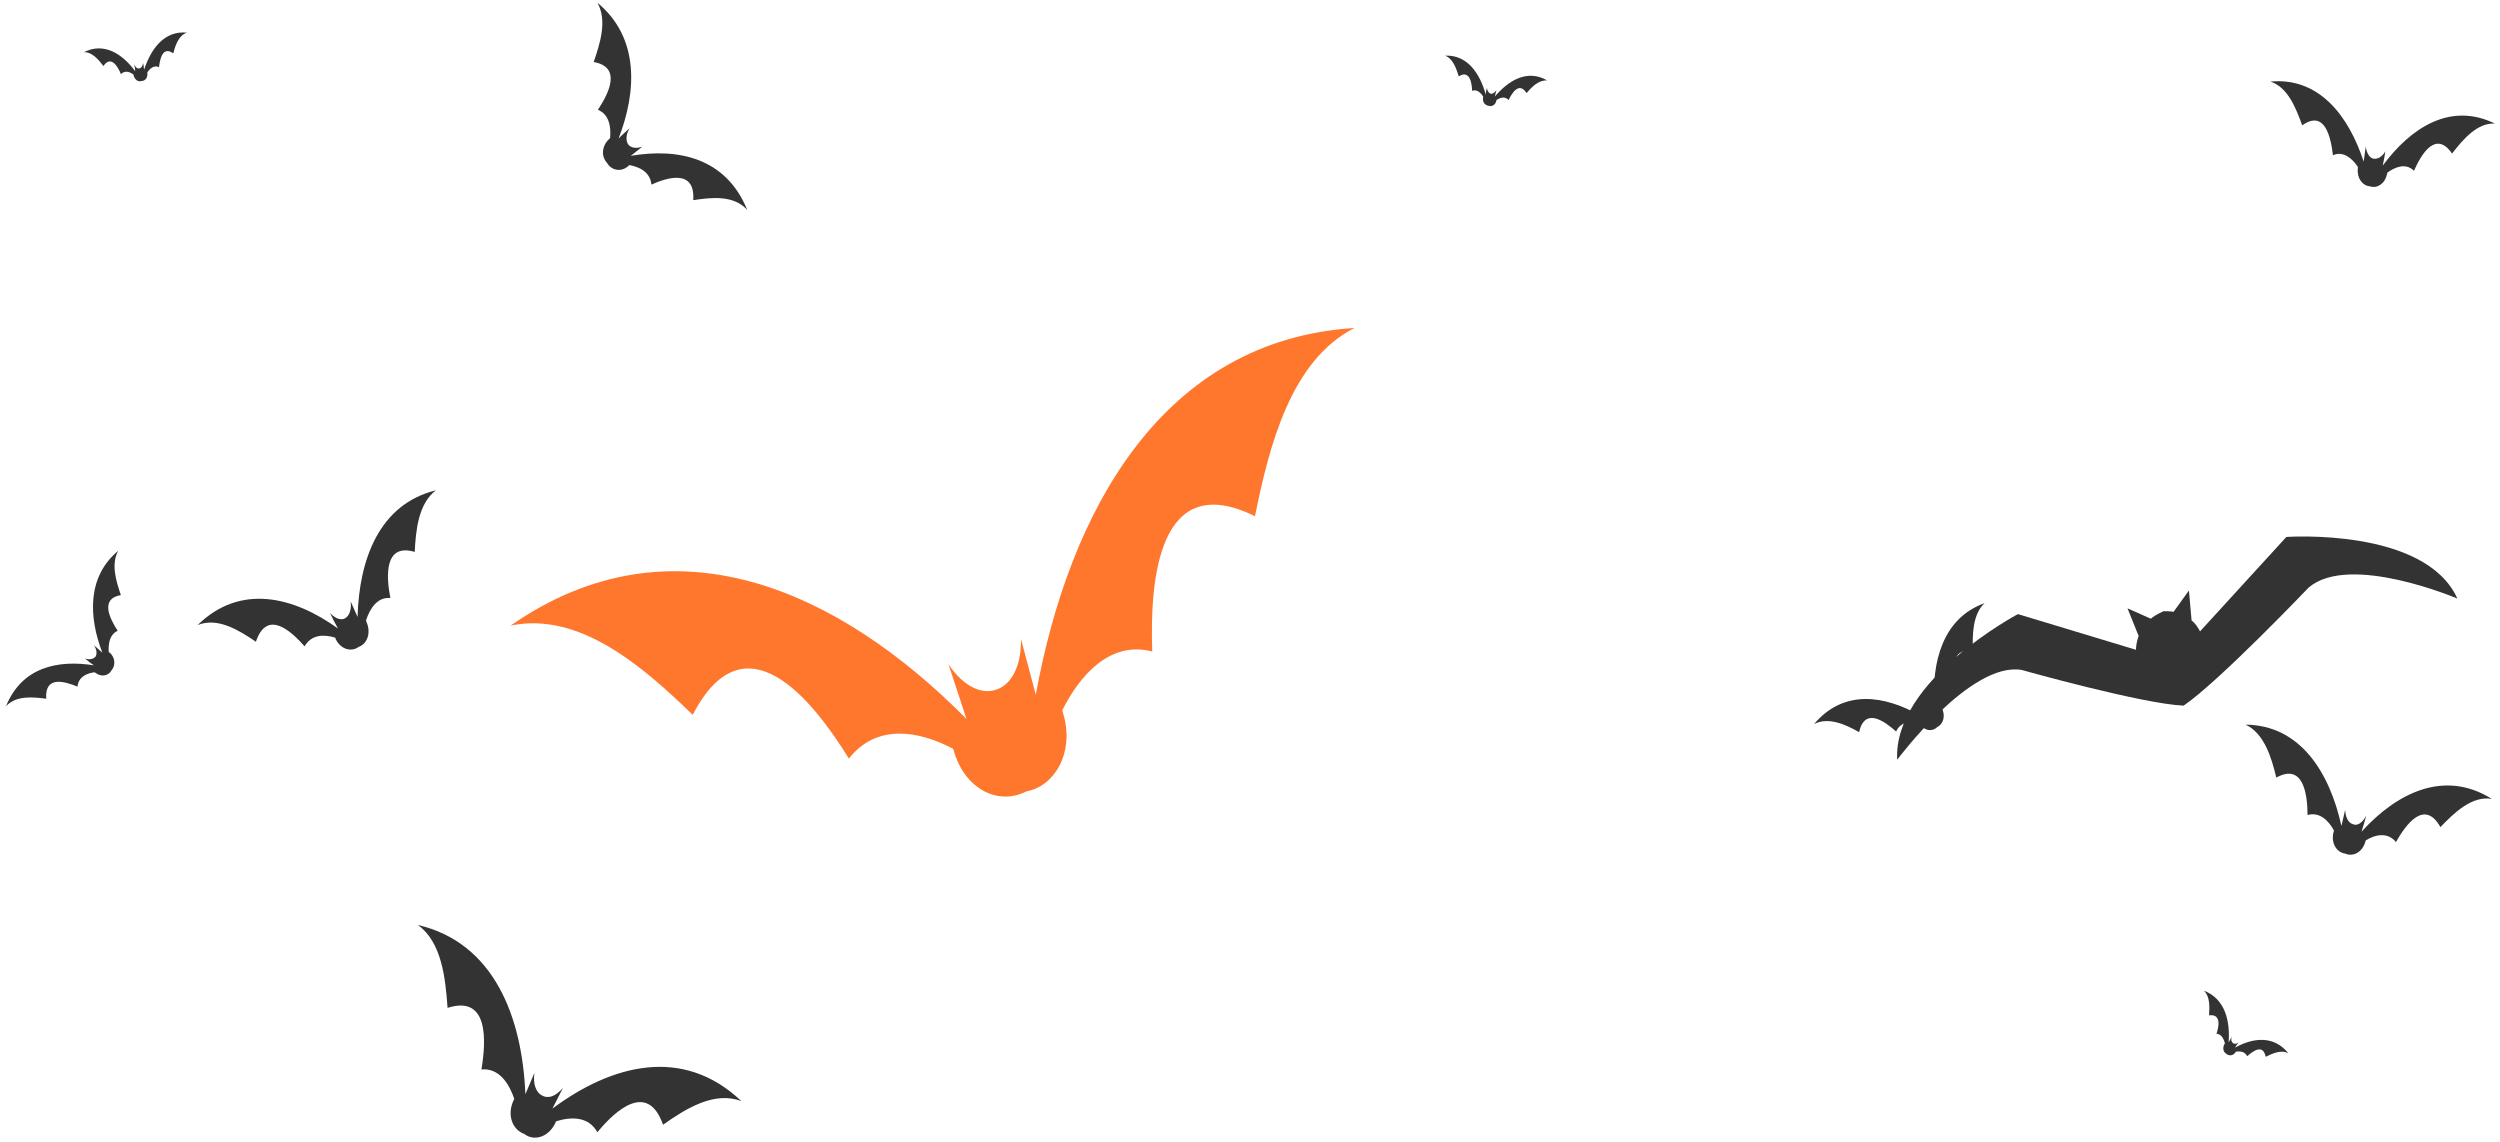 <svg width="392" height="179" viewBox="0 0 392 179" fill="none" xmlns="http://www.w3.org/2000/svg">
<path d="M338.908 96.02C338.825 96.02 338.742 96.11 338.659 96.11C338.16 96.381 337.662 96.652 337.247 97.013L333.594 95.388L335.338 99.721C335.089 100.443 334.923 101.165 334.923 101.888L316.41 96.291C316.41 96.291 296.817 106.672 297.481 119.129C297.481 119.129 308.938 103.693 316.991 105.047C316.991 105.047 335.919 110.373 342.394 110.644C347.957 106.852 361.987 92.139 361.987 92.139C368.379 86.632 385.315 93.854 385.315 93.854C380.251 82.66 358.5 84.195 358.5 84.195L344.968 98.999C344.636 98.367 344.221 97.735 343.64 97.284L343.225 92.59L340.817 95.93C340.319 95.84 339.738 95.84 339.157 95.84C339.157 95.93 338.991 95.93 338.908 96.02Z" fill="#333333"/>
<path d="M372.198 24.888C371.617 24.798 371.119 24.166 370.953 22.992C370.87 23.715 370.704 24.617 370.621 25.34C368.296 18.208 363.647 12.07 356.009 12.792C358.749 13.695 359.994 16.944 360.99 19.652C364.56 17.125 365.473 21.548 365.806 24.346C367.383 23.624 368.794 24.798 369.707 26.152V26.423C369.541 27.957 370.455 29.131 371.617 29.221C372.696 29.582 373.941 28.86 374.273 27.325L374.356 27.055C375.602 26.152 377.262 25.52 378.507 26.784C379.67 24.166 381.911 20.375 384.485 24.076C386.228 21.819 388.47 19.201 391.209 19.382C384.236 15.951 378.009 20.014 373.609 25.971C373.775 25.249 373.941 24.346 374.024 23.715C373.526 24.617 372.779 24.978 372.198 24.888Z" fill="#333333"/>
<path d="M368.96 129.239C368.296 129.059 367.798 128.337 367.715 126.983C367.549 127.795 367.3 128.788 367.134 129.51C365.307 121.205 360.741 113.713 352.108 113.623C355.013 114.977 356.175 118.768 356.923 121.928C361.157 119.581 361.821 124.545 361.821 127.795C363.73 127.253 365.141 128.698 365.972 130.232L365.889 130.503C365.473 132.218 366.387 133.663 367.715 133.843C368.96 134.385 370.372 133.663 370.87 132.038L370.953 131.767C372.447 130.864 374.356 130.413 375.685 132.038C377.262 129.239 380.168 125.268 382.658 129.691C384.817 127.434 387.639 124.726 390.711 125.268C383.239 120.574 375.768 124.365 370.289 130.413C370.538 129.691 370.787 128.698 371.036 127.885C370.372 129.149 369.541 129.51 368.96 129.239Z" fill="#333333"/>
<path d="M350.115 163.542C349.866 163.361 349.783 163 349.949 162.549C349.783 162.82 349.617 163.181 349.451 163.452C349.7 160.021 348.87 156.591 345.549 155.327C346.545 156.23 346.462 157.855 346.379 159.209C348.289 158.938 347.956 160.924 347.541 162.097C348.289 162.097 348.704 162.91 348.87 163.632L348.787 163.722C348.455 164.354 348.621 164.986 349.119 165.257C349.534 165.618 350.198 165.528 350.53 164.986L350.613 164.896C351.277 164.806 352.024 164.896 352.356 165.618C353.27 164.806 354.847 163.632 355.262 165.708C356.341 165.167 357.753 164.535 358.832 165.167C356.507 162.278 353.27 162.729 350.447 164.264C350.613 163.993 350.862 163.632 351.028 163.452C350.696 163.722 350.281 163.722 350.115 163.542Z" fill="#333333"/>
<path d="M233.723 14.688C233.474 14.597 233.225 14.326 233.142 13.785C233.059 14.056 232.976 14.507 232.976 14.868C232.063 11.528 230.071 8.549 226.584 8.73C227.829 9.181 228.327 10.716 228.742 11.979C230.403 10.896 230.818 12.972 230.818 14.236C231.565 13.965 232.146 14.507 232.561 15.139V15.229C232.395 15.951 232.81 16.493 233.391 16.583C233.889 16.764 234.471 16.493 234.637 15.771V15.681C235.218 15.319 235.965 15.049 236.546 15.681C237.127 14.507 238.206 12.792 239.369 14.597C240.199 13.604 241.278 12.521 242.606 12.611C239.452 10.806 236.546 12.611 234.388 15.139C234.471 14.868 234.554 14.417 234.637 14.146C234.305 14.597 233.972 14.778 233.723 14.688Z" fill="#333333"/>
<path d="M156.267 108.116C154.109 108.929 151.203 107.846 148.713 104.145C149.543 106.672 150.705 110.102 151.535 112.72C131.528 92.5 105.377 80.494 80.056 98.097C90.849 95.84 100.811 104.506 108.615 112.088C116.751 96.381 127.377 109.651 133.105 118.949C137.505 113.352 144.147 114.616 149.46 117.414L149.709 118.227C151.618 124.004 156.765 126.261 160.916 124.094C165.399 123.282 168.388 118.046 166.811 112.269L166.562 111.366C169.384 105.769 174.116 100.444 180.675 102.159C180.26 90.875 181.671 73.453 196.78 80.945C199.022 69.842 202.425 56.482 212.388 51.427C182.418 53.323 167.724 79.772 162.411 108.929C161.747 106.311 160.75 102.791 160.086 100.173C160.169 104.686 158.426 107.394 156.267 108.116Z" fill="#FE772D"/>
<path d="M98.487 22.631C98.154 22.09 98.071 21.187 98.736 20.104C98.237 20.555 97.49 21.187 96.992 21.728C99.898 14.236 100.23 5.841 93.671 0.425C95.249 3.223 94.087 6.834 93.09 9.723C97.573 10.535 95.415 14.687 93.754 17.215C95.498 17.937 95.83 19.833 95.664 21.638L95.498 21.819C94.336 22.902 94.253 24.527 95.166 25.52C95.83 26.693 97.324 27.054 98.487 26.061L98.653 25.881C100.23 26.152 101.973 26.964 102.139 28.95C104.713 27.776 109.03 26.513 108.698 31.387C111.603 30.936 115.09 30.575 117.166 32.922C113.845 24.707 106.29 23.173 98.902 24.436C99.483 23.985 100.147 23.444 100.728 22.992C99.732 23.353 98.902 23.173 98.487 22.631Z" fill="#333333"/>
<path d="M54.155 96.923C53.574 97.284 52.66 97.103 51.747 96.11C52.079 96.832 52.577 97.825 52.992 98.547C46.102 93.583 37.717 91.416 30.993 98.006C34.147 96.742 37.468 98.818 40.125 100.624C41.868 95.478 45.604 98.909 47.762 101.346C48.842 99.45 50.834 99.45 52.577 99.992L52.66 100.263C53.491 101.887 55.151 102.249 56.23 101.436C57.559 100.985 58.223 99.27 57.475 97.555L57.392 97.284C57.974 95.478 59.136 93.583 61.211 93.763C60.547 90.423 60.215 85.097 65.03 86.542C65.196 83.111 65.611 78.959 68.351 76.883C59.468 79.049 56.313 87.715 56.064 96.742C55.732 96.02 55.317 95.027 54.985 94.305C55.151 95.659 54.736 96.561 54.155 96.923Z" fill="#333333"/>
<path d="M301.881 110.824C301.466 111.186 300.719 111.095 299.972 110.463C300.304 111.005 300.719 111.637 301.051 112.178C295.489 109.019 289.097 108.026 284.448 113.533C286.689 112.359 289.429 113.623 291.504 114.796C292.417 110.824 295.489 113.081 297.315 114.706C297.98 113.171 299.557 113.081 300.885 113.262L300.968 113.442C301.715 114.616 302.961 114.796 303.791 113.984C304.704 113.533 305.119 112.178 304.455 111.005L304.372 110.824C304.704 109.38 305.451 107.936 306.946 107.846C306.281 105.408 305.617 101.436 309.353 102.159C309.27 99.541 309.27 96.381 311.18 94.576C304.621 96.923 302.878 103.783 303.293 110.554C302.961 110.012 302.629 109.29 302.297 108.748C302.546 109.831 302.297 110.554 301.881 110.824Z" fill="#333333"/>
<path d="M14.97 102.971C14.638 103.332 14.057 103.513 13.31 103.242C13.725 103.603 14.306 104.055 14.721 104.325C9.076 103.423 3.431 104.596 0.94 110.734C2.517 109.019 5.174 109.29 7.249 109.561C7 105.86 10.155 106.853 12.148 107.665C12.314 106.131 13.559 105.589 14.804 105.409L14.97 105.499C15.883 106.221 17.046 105.95 17.461 105.138C18.125 104.416 18.125 103.152 17.212 102.339L17.046 102.249C16.963 100.895 17.212 99.451 18.457 98.909C17.212 97.013 15.634 93.854 18.955 93.312C18.208 91.146 17.378 88.438 18.54 86.362C13.642 90.424 13.891 96.743 16.049 102.339C15.634 101.978 15.136 101.527 14.721 101.166C15.219 101.888 15.219 102.61 14.97 102.971Z" fill="#333333"/>
<path d="M84.955 171.756C84.124 171.305 83.543 170.131 83.792 168.236C83.377 169.228 82.796 170.583 82.381 171.575C81.883 159.479 77.483 147.835 65.528 145.036C69.264 147.744 69.845 153.341 70.177 158.035C76.653 155.959 76.238 163.18 75.49 167.694C78.23 167.423 79.808 169.86 80.638 172.298L80.472 172.659C79.475 174.915 80.389 177.172 82.215 177.804C83.709 178.978 85.951 178.346 87.03 176.179L87.196 175.818C89.521 175.096 92.26 175.006 93.671 177.533C96.494 174.103 101.558 169.499 103.966 176.36C107.536 173.832 112.019 171.034 116.253 172.659C107.037 163.903 95.83 166.972 86.615 173.832C87.113 172.839 87.777 171.575 88.275 170.583C87.03 172.027 85.868 172.298 84.955 171.756Z" fill="#333333"/>
<path d="M21.861 10.716C21.612 10.806 21.28 10.625 21.03 10.084C21.114 10.355 21.197 10.806 21.197 11.167C19.204 8.459 16.299 6.563 13.144 8.188C14.389 8.098 15.468 9.362 16.215 10.355C17.378 8.639 18.457 10.355 18.955 11.618C19.619 10.986 20.366 11.257 20.948 11.709V11.799C21.114 12.521 21.695 12.882 22.193 12.702C22.774 12.702 23.189 12.16 23.106 11.438V11.348C23.521 10.716 24.185 10.174 24.932 10.535C25.098 9.181 25.514 7.195 27.174 8.369C27.506 7.015 28.087 5.48 29.332 5.119C25.763 4.758 23.687 7.647 22.608 10.896C22.525 10.625 22.525 10.174 22.442 9.903C22.359 10.355 22.11 10.716 21.861 10.716Z" fill="#333333"/>
</svg>
